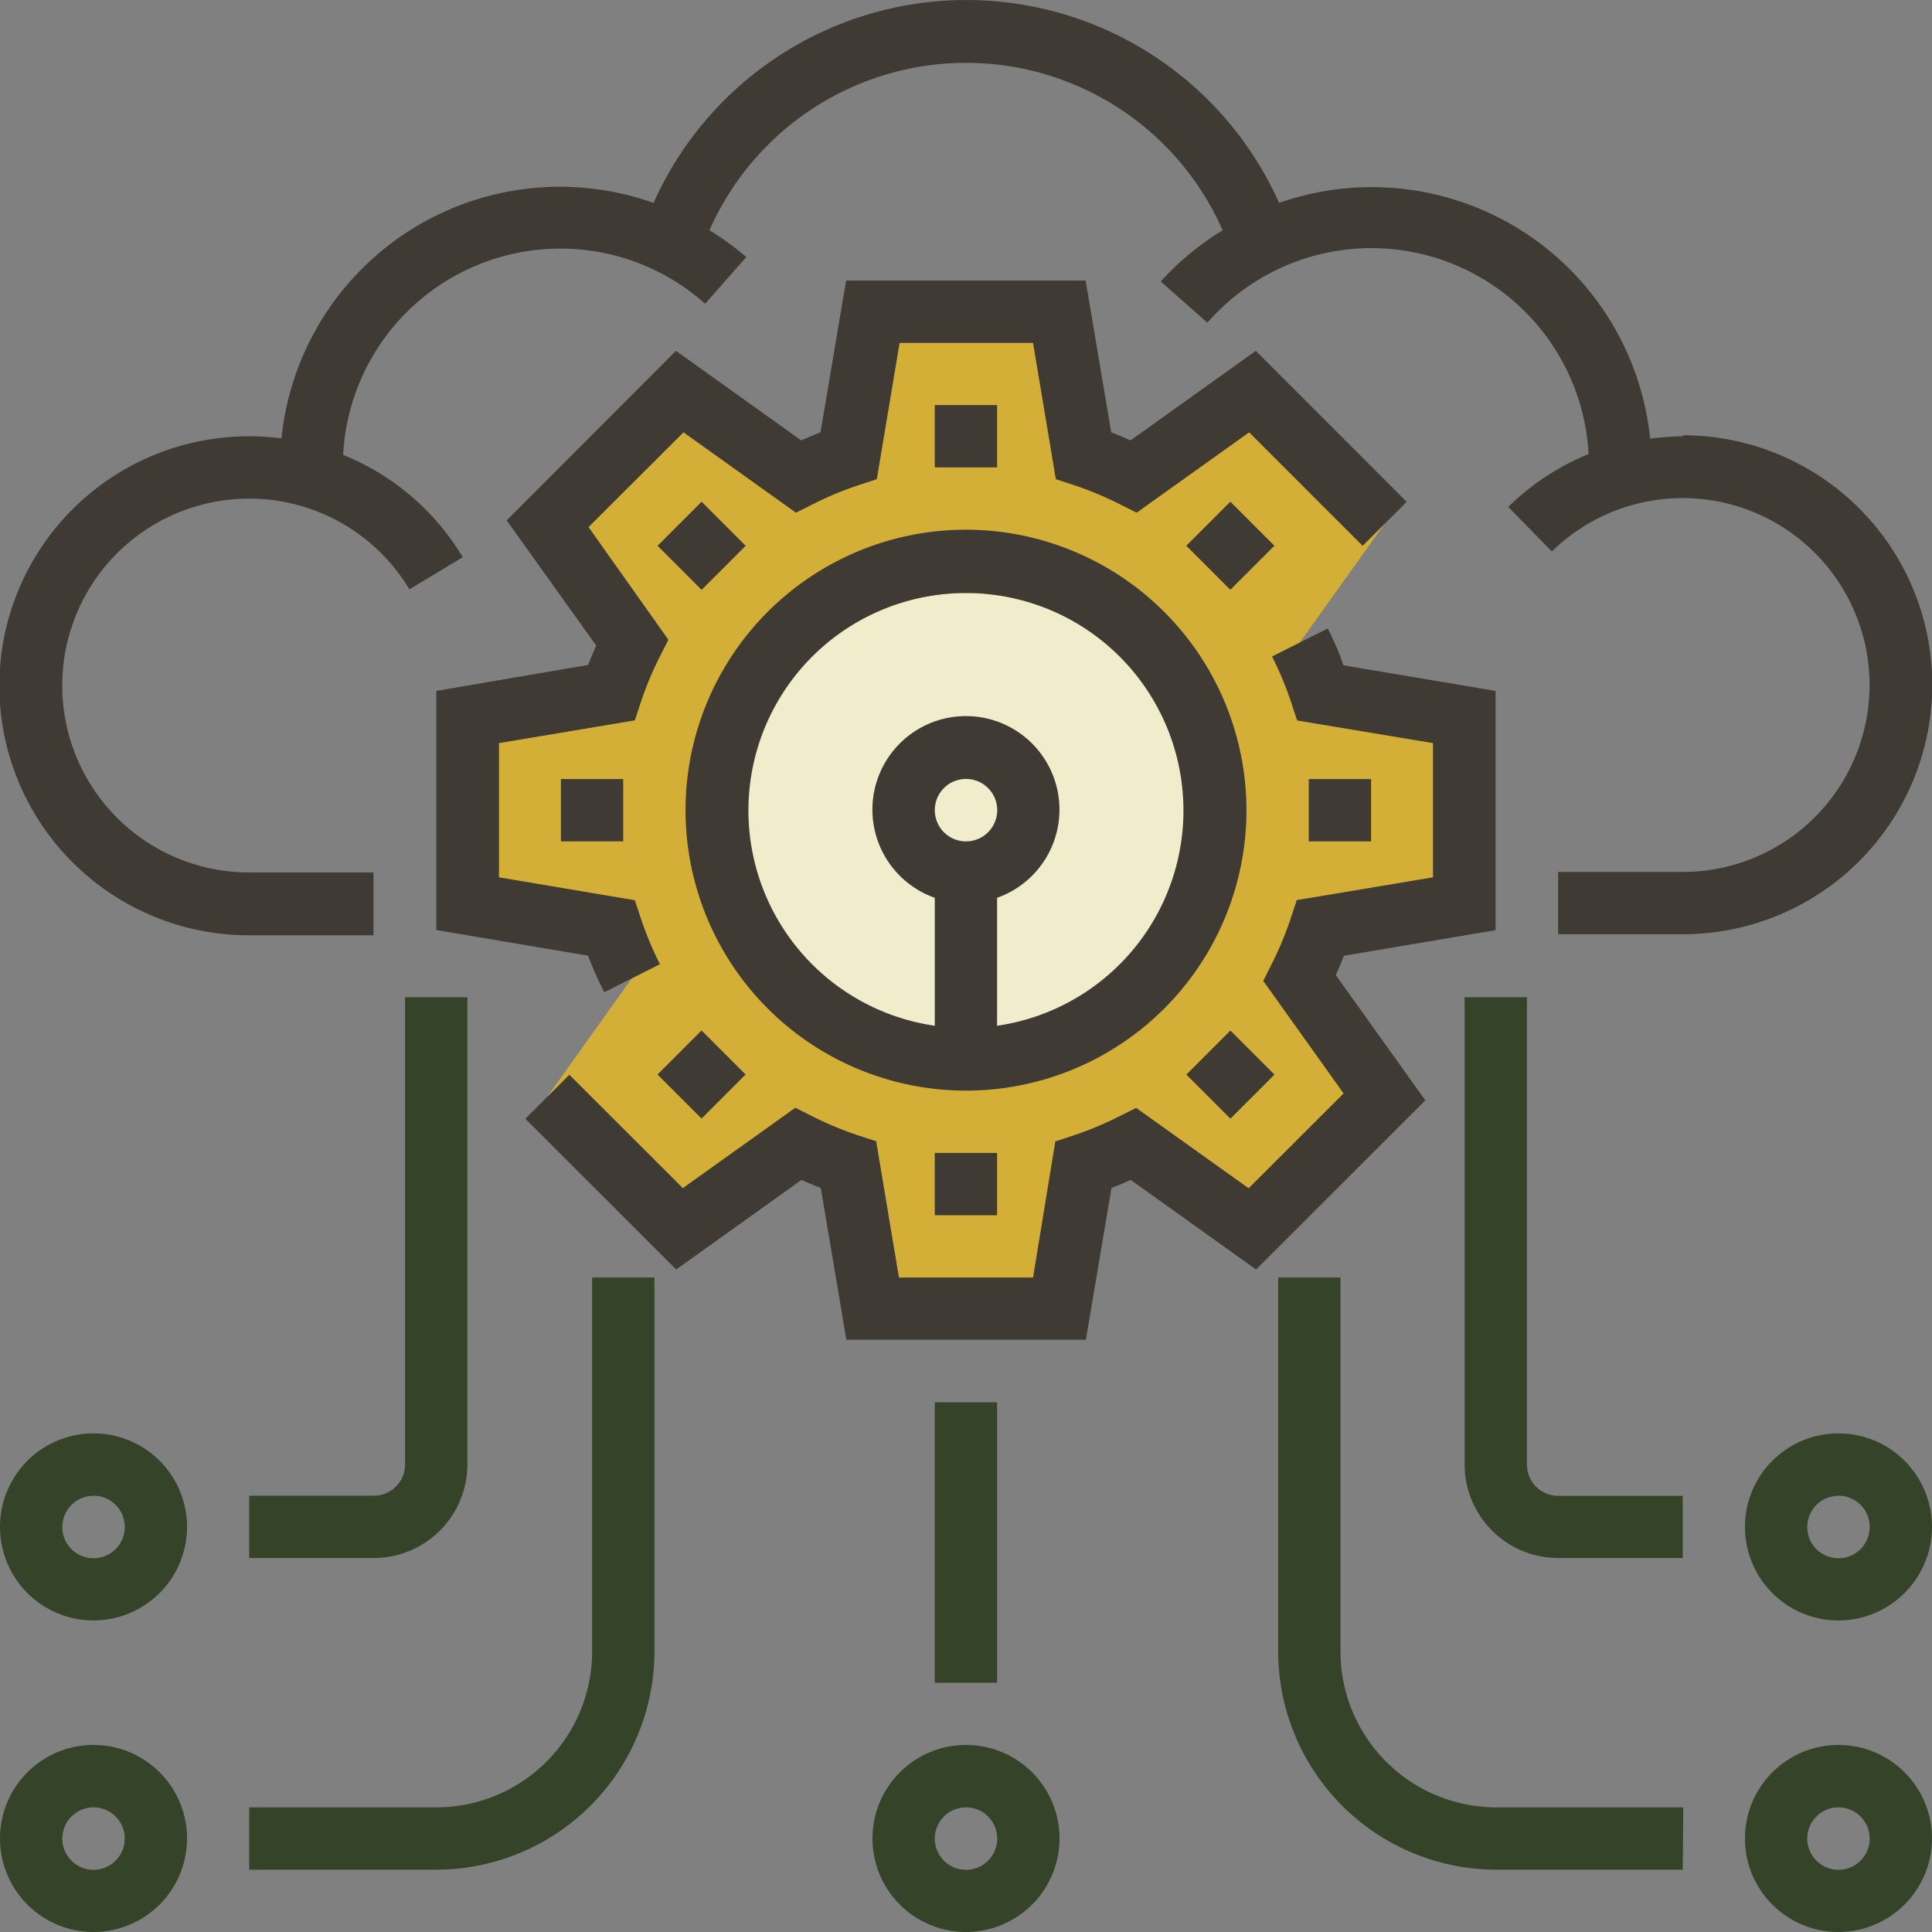 <svg xmlns="http://www.w3.org/2000/svg" viewBox="0 0 151 151"><rect x="0" y="0" width="151" height="151" fill="#808080" stroke="none"/><defs><style>.cls-1{fill:#d4af37;}.cls-2{fill:#354428;}.cls-3{fill:#f0eccc;}.cls-4{fill:#3f3a34;}</style></defs><title>about_ico</title><g id="Layer_2" data-name="Layer 2"><g id="Layer_1-2" data-name="Layer 1"><g id="Home"><g id="Sec_about_us"><path class="cls-1" d="M49.41,76.43a29.06,29.06,0,0,1-1.64-3.93L36.53,70.63V56l11.23-1.87a29.06,29.06,0,0,1,1.64-3.93l-6.63-9.28L53.11,30.6l9.28,6.63a29.06,29.06,0,0,1,3.93-1.64l1.87-11.23H82.81l1.87,11.23a29.06,29.06,0,0,1,3.93,1.64l9.28-6.63,10.33,10.33-6.63,9.28a29.06,29.06,0,0,1,1.64,3.93L114.47,56V70.63L103.23,72.5a29.06,29.06,0,0,1-1.64,3.93l6.63,9.28L97.89,96l-9.28-6.63a28.75,28.75,0,0,1-3.93,1.64l-1.87,11.23H68.19L66.32,91.06a29.06,29.06,0,0,1-3.93-1.64L53.11,96,42.78,85.71Z"/><path class="cls-2" d="M75.5,151a7.31,7.31,0,1,1,7.31-7.31A7.32,7.32,0,0,1,75.5,151Zm0-9.74a2.44,2.44,0,1,0,2.44,2.44A2.44,2.44,0,0,0,75.5,141.26Z"/><path class="cls-2" d="M143.69,151a7.31,7.31,0,1,1,7.31-7.31A7.32,7.32,0,0,1,143.69,151Zm0-9.74a2.44,2.44,0,1,0,2.44,2.44A2.44,2.44,0,0,0,143.69,141.26Z"/><path class="cls-2" d="M7.31,151a7.31,7.31,0,1,1,7.31-7.31A7.32,7.32,0,0,1,7.31,151Zm0-9.74a2.44,2.44,0,1,0,2.44,2.44A2.44,2.44,0,0,0,7.31,141.26Z"/><path class="cls-2" d="M7.31,126.65a7.31,7.31,0,1,1,7.31-7.31A7.32,7.32,0,0,1,7.31,126.65Zm0-9.74a2.44,2.44,0,1,0,2.44,2.44A2.44,2.44,0,0,0,7.31,116.9Z"/><rect class="cls-2" x="73.06" y="109.6" width="4.87" height="21.92"/><path class="cls-2" d="M34.1,146.13H19.48v-4.87H34.1a12.19,12.19,0,0,0,12.18-12.18V99.85h4.87v29.23A17.07,17.07,0,0,1,34.1,146.13Z"/><path class="cls-2" d="M29.23,121.77H19.48V116.9h9.74a2.44,2.44,0,0,0,2.44-2.44V77.94h4.87v36.53A7.32,7.32,0,0,1,29.23,121.77Z"/><path class="cls-2" d="M143.69,126.65a7.31,7.31,0,1,1,7.31-7.31A7.32,7.32,0,0,1,143.69,126.65Zm0-9.74a2.44,2.44,0,1,0,2.44,2.44A2.44,2.44,0,0,0,143.69,116.9Z"/><path class="cls-2" d="M131.52,146.13H116.9a17.07,17.07,0,0,1-17-17V99.85h4.87v29.23a12.19,12.19,0,0,0,12.18,12.18h14.61Z"/><path class="cls-2" d="M131.52,121.77h-9.74a7.32,7.32,0,0,1-7.31-7.31V77.94h4.87v36.53a2.44,2.44,0,0,0,2.44,2.44h9.74Z"/><circle class="cls-3" cx="75.5" cy="63.58" r="17.22"/><path class="cls-4" d="M75.5,41.4A21.92,21.92,0,1,0,97.42,63.32,21.94,21.94,0,0,0,75.5,41.4ZM73.06,63.32a2.44,2.44,0,1,1,2.44,2.44A2.44,2.44,0,0,1,73.06,63.32Zm4.87,16.85v-10a7.31,7.31,0,1,0-4.87,0v10a17,17,0,1,1,4.87,0Z"/><path class="cls-4" d="M103.77,49.12l-4.35,2.19a26.53,26.53,0,0,1,1.5,3.6l.46,1.4L112,58.08V68.57l-10.65,1.78-.46,1.4a26.63,26.63,0,0,1-1.5,3.6l-.66,1.31,6.28,8.8-7.42,7.41-8.79-6.28-1.32.66a26.22,26.22,0,0,1-3.6,1.5l-1.4.46L80.74,99.85H70.26L68.48,89.2l-1.4-.46a26.47,26.47,0,0,1-3.6-1.5l-1.32-.66-8.79,6.28L44.5,84l-3.44,3.44L52.85,99.22l9.79-7q.76.34,1.51.63l2,11.86H84.87l2-11.86c.51-.2,1-.41,1.51-.63l9.79,7L111.4,86l-7-9.79c.23-.5.44-1,.63-1.51l11.86-2V54L105,52C104.67,51,104.25,50.06,103.77,49.12Z"/><path class="cls-4" d="M34.1,54V72.69l11.86,2c.37,1,.79,1.91,1.27,2.86l4.35-2.19a26.63,26.63,0,0,1-1.5-3.6l-.46-1.4L39,68.57V58.08L49.62,56.3l.46-1.4a26.53,26.53,0,0,1,1.5-3.6L52.24,50,46,41.2l7.42-7.41,8.79,6.28,1.32-.66a26.22,26.22,0,0,1,3.6-1.5l1.4-.46,1.78-10.65H80.74l1.78,10.65,1.4.46a26.47,26.47,0,0,1,3.6,1.5l1.32.66,8.79-6.28,8.87,8.87,3.44-3.44L98.15,27.42l-9.79,7q-.76-.34-1.51-.63l-2-11.86H66.13l-2,11.86c-.51.2-1,.41-1.51.63l-9.79-7L39.6,40.67l7,9.79c-.22.5-.44,1-.63,1.51Z"/><rect class="cls-4" x="73.06" y="31.66" width="4.87" height="4.87"/><rect class="cls-4" x="52.4" y="40.22" width="4.87" height="4.87" transform="translate(-14.1 51.27) rotate(-45)"/><rect class="cls-4" x="43.84" y="60.89" width="4.87" height="4.87"/><rect class="cls-4" x="52.4" y="81.55" width="4.87" height="4.87" transform="translate(-43.33 63.37) rotate(-45)"/><rect class="cls-4" x="73.06" y="90.11" width="4.87" height="4.87"/><rect class="cls-4" x="93.73" y="81.55" width="4.87" height="4.87" transform="translate(-31.22 92.6) rotate(-45)"/><rect class="cls-4" x="102.29" y="60.89" width="4.87" height="4.87"/><rect class="cls-4" x="93.73" y="40.22" width="4.87" height="4.87" transform="translate(-2 80.49) rotate(-45)"/><path class="cls-4" d="M131.52,34.1a19.67,19.67,0,0,0-2.55.19,21.87,21.87,0,0,0-29-18.43,26.77,26.77,0,0,0-48.89,0A21.87,21.87,0,0,0,22,34.26a20.18,20.18,0,0,0-2.55-.16,19.48,19.48,0,0,0,0,39h9.74V68.19H19.48A14.61,14.61,0,1,1,32,46.06l4.17-2.51a19.38,19.38,0,0,0-9.35-8A17,17,0,0,1,55.11,23.74l3.22-3.65A21.77,21.77,0,0,0,55.45,18a21.91,21.91,0,0,1,40.11,0A21.89,21.89,0,0,0,90.72,22l3.65,3.22a17,17,0,0,1,29.79,10.27,19.5,19.5,0,0,0-6.28,4.13l3.41,3.48a14.61,14.61,0,1,1,10.23,25.05h-9.74v4.87h9.74a19.48,19.48,0,1,0,0-39Z"/></g></g></g></g></svg>